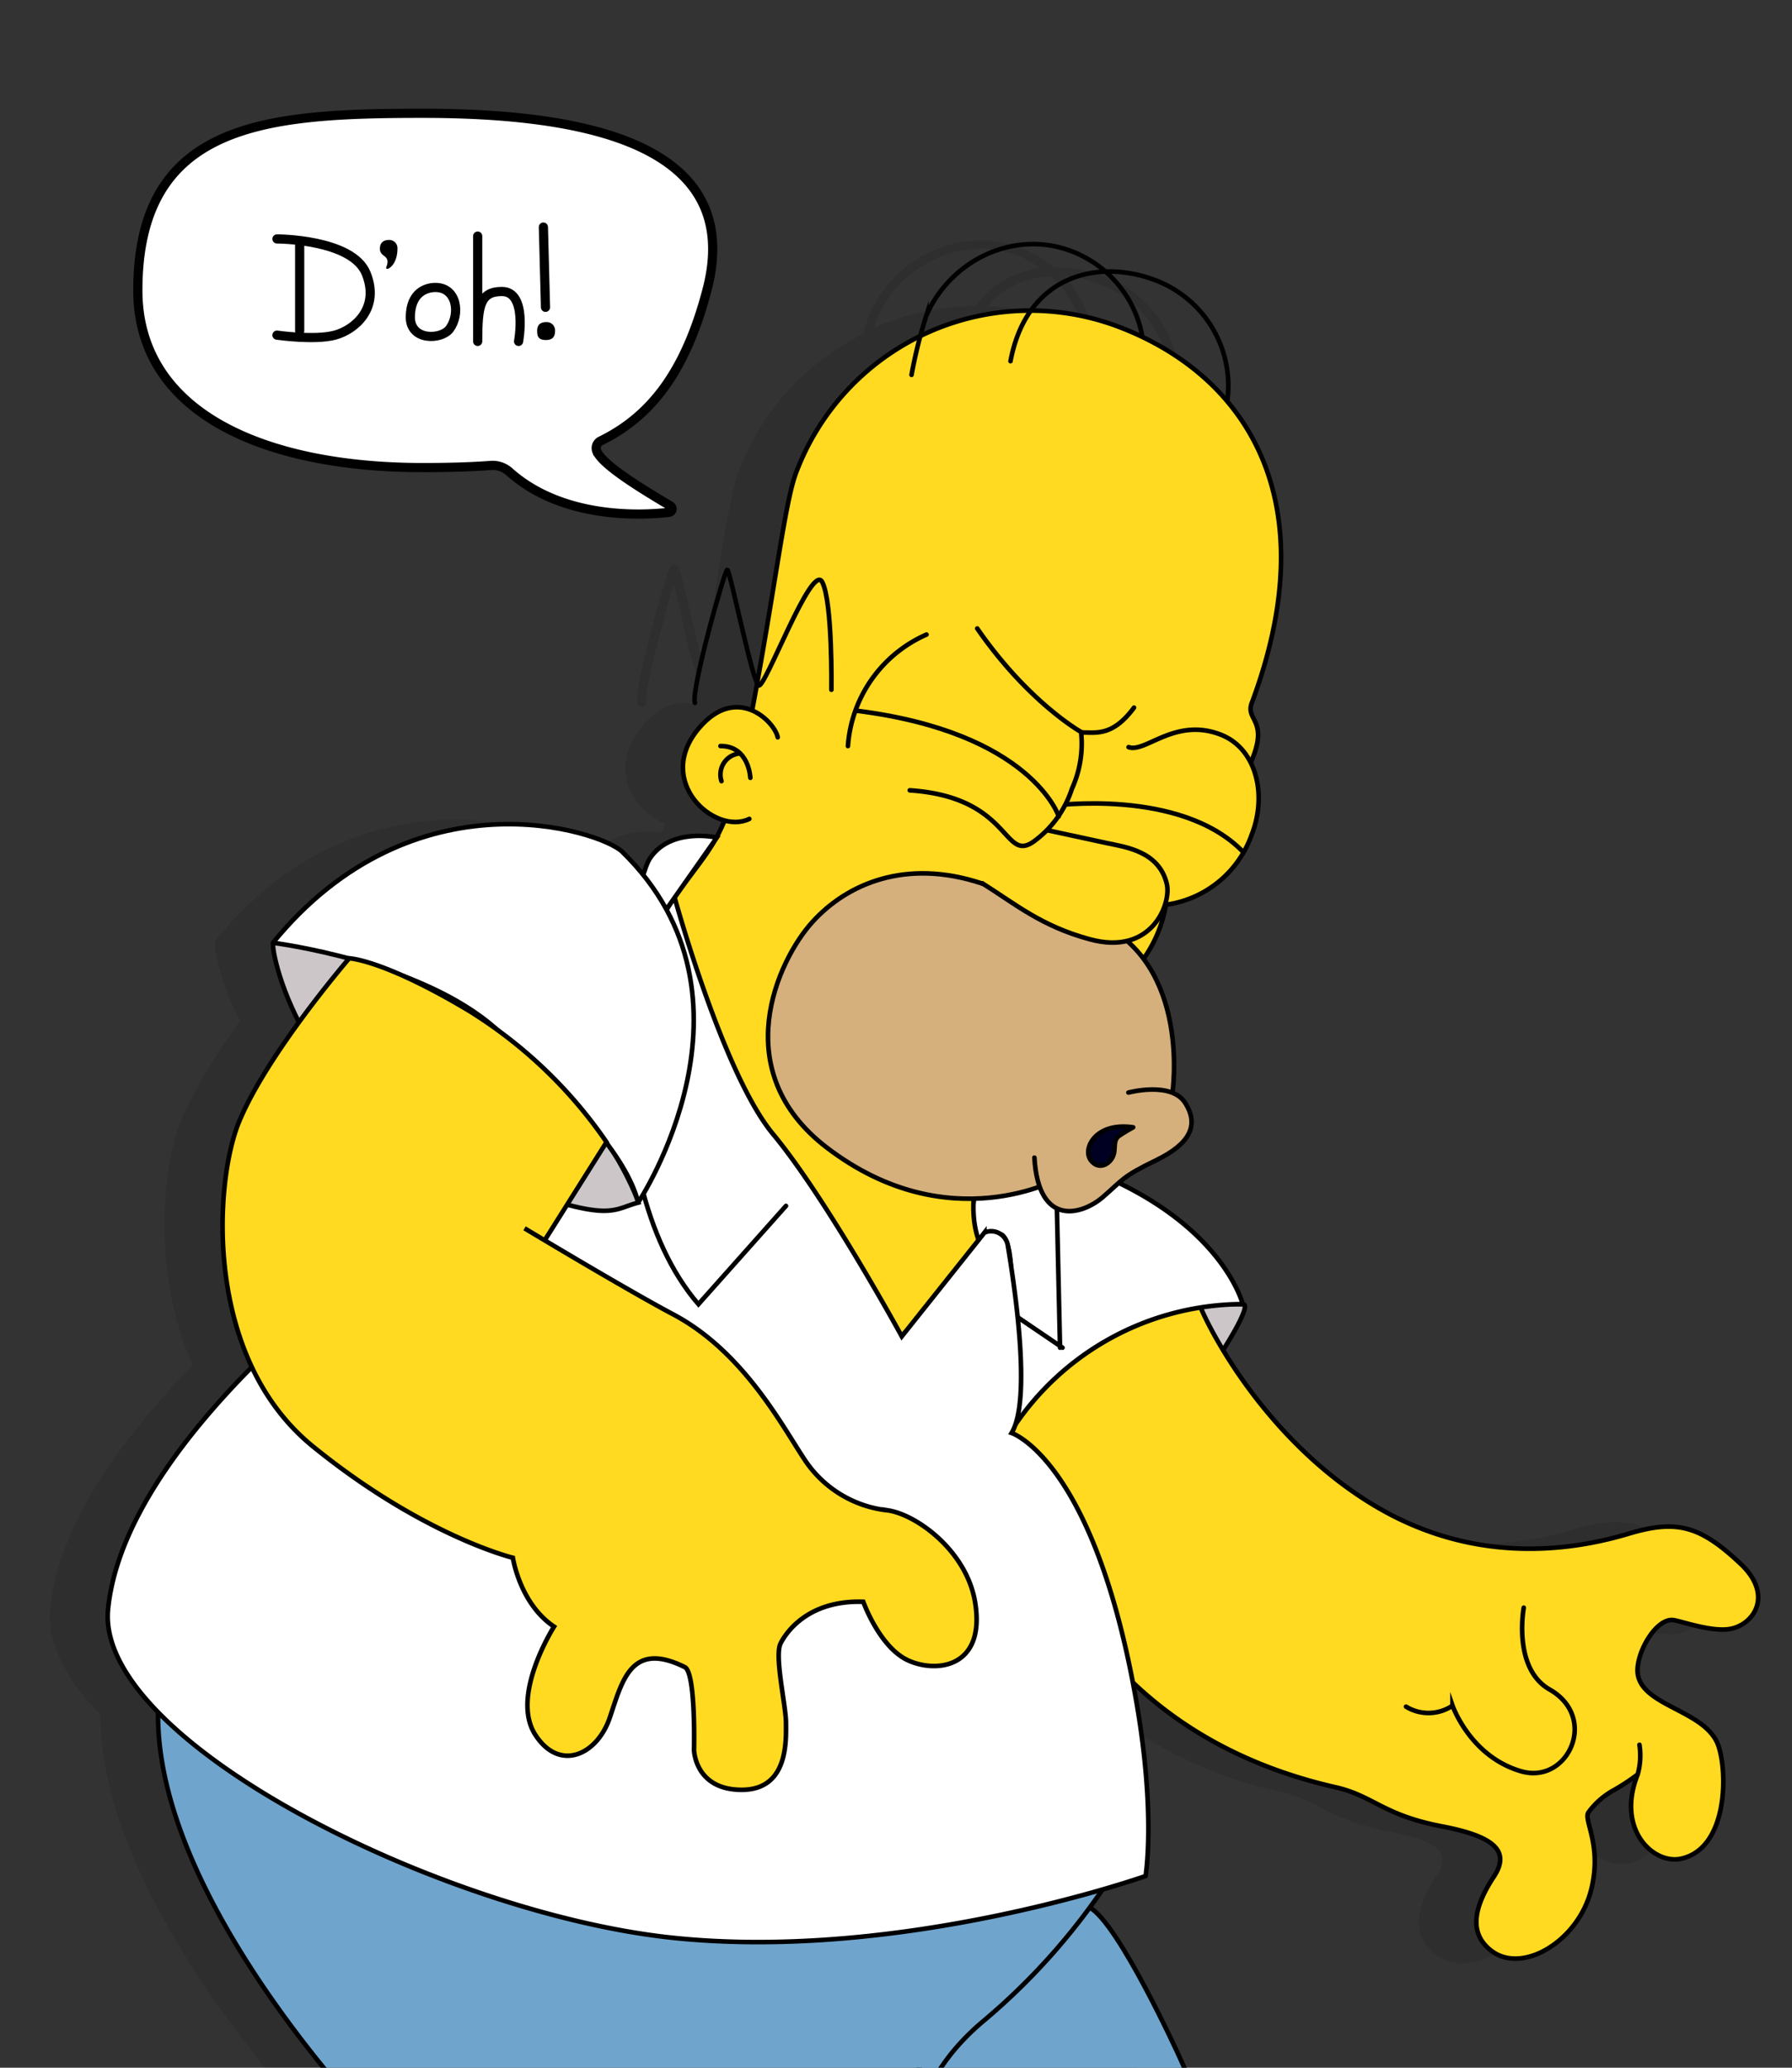 <svg xmlns="http://www.w3.org/2000/svg" viewBox="0 0 195 225"><rect x="0" y="0" width="195" height="225" fill="#333333" stroke="none"/><defs><style>.cls-1{opacity:0.1;}.cls-2{fill:#ccc6c9;}.cls-10,.cls-11,.cls-12,.cls-13,.cls-14,.cls-2,.cls-3,.cls-4,.cls-5,.cls-6,.cls-7,.cls-8,.cls-9{stroke:#000;}.cls-10,.cls-12,.cls-13,.cls-14,.cls-2,.cls-3,.cls-4,.cls-5,.cls-6,.cls-7,.cls-8,.cls-9{stroke-linecap:round;}.cls-11,.cls-12,.cls-13,.cls-2,.cls-3,.cls-4,.cls-5,.cls-7,.cls-9{stroke-miterlimit:10;}.cls-10,.cls-2,.cls-3,.cls-4,.cls-5,.cls-6,.cls-7,.cls-8,.cls-9{stroke-width:0.5px;}.cls-3{fill:#ffda21;}.cls-10,.cls-11,.cls-4{fill:#fff;}.cls-13,.cls-14,.cls-5,.cls-6{fill:none;}.cls-10,.cls-14,.cls-6,.cls-8{stroke-linejoin:round;}.cls-7{fill:#d5b07d;}.cls-8{fill:#000023;}.cls-9{fill:#6fa5cd;}.cls-12{fill:#d4eefa;}</style></defs><g id="bad_homer"><g id="bad_homer_shadow"><path class="cls-1" d="M184,169.81c-4.55-4.29-7.26-5-12.64-3.41-9.6,2.87-18.91,1.9-26.94-2.79C136.58,159,131,152,127.92,146.92c1.76-2.78,2.5-4.51,2.17-5.13a.7.7,0,0,0-.21-.24c-.41-1.32-2.86-7.81-13-12.94a19.88,19.88,0,0,1,3.36-1.9c2.32-1.12,3.64-2.35,4-3.74a3.89,3.89,0,0,0-.63-3.21,3.23,3.23,0,0,0-1.29-1.15c.18-1.73.65-8.93-3.08-14.26a15.09,15.09,0,0,0,2.32-5.64A12.51,12.51,0,0,0,130.91,91a10.3,10.3,0,0,0,0-7.93c.09-.2.18-.4.26-.62.94-2.52.39-3.62,0-4.42a1.41,1.41,0,0,1-.19-1.33c4-10.75,4.3-20.06.82-27.67a24.2,24.2,0,0,0-3.47-5.5,12.74,12.74,0,0,0-8-13.41,14.34,14.34,0,0,0-5.62-1,12.94,12.94,0,0,0-3.54-2.13c-6.29-2.47-13.72.76-16.55,7.2a15.65,15.65,0,0,0-.67,2.15A27.47,27.47,0,0,0,80.36,51.37c-.74,2-1.42,6.13-2.36,11.88-.45,2.74-.94,5.74-1.52,9-.47-1.7-1-4.15-1.44-5.87-1.15-4.89-1.15-4.89-1.65-4.92a.57.57,0,0,0-.45.23c-.44.59-4.07,13.48-3.56,14.91a.47.47,0,0,0,.45.32l.16,0a.52.52,0,0,0,.33-.62c-.24-1,2-9.49,3-12.78.22.86.49,2,.74,3.11a68,68,0,0,0,2,7.75l-.36,2a2.56,2.56,0,0,0,0,.27l-.11,0c-1.38-.36-3.49-.25-5.67,2.32-2.31,2.73-2.5,5.88-.5,8.45a7,7,0,0,0,3,2.23c-.15.34-.3.66-.46,1-1.26-.21-5.25-.59-7.35,2.51A5.78,5.78,0,0,0,64,94.22c-.55-.64-1.12-1.28-1.76-1.9-1.28-1.25-7-3.52-14.52-3.09-6.49.37-15.95,2.94-24.19,13a0,0,0,0,1,0,0,1.3,1.3,0,0,0-.12.94,26.89,26.89,0,0,0,2.72,7.94,58.18,58.18,0,0,0-6.4,10.73c-2,4.79-3.26,16.77,1.25,26.7C13.87,155.85,6.42,165.5,5.46,175c-.38,3.75,1.72,7.71,5.47,11.59-.06,21.18,25,46.55,25.3,46.81a.52.52,0,0,0,.35.14.48.48,0,0,0,.5-.5H91.34a.49.49,0,0,0,.93,0h1.11v0a.49.49,0,0,0,.53.46.5.5,0,0,0,.47-.53v-.14h31.35l.06.17a.48.48,0,0,0,.47.33.52.52,0,0,0,.17,0,.5.5,0,0,0,.3-.64c0-.06-2-5.6-3.75-9.29-.65-1.43-6.19-13.44-9.45-16,.52-.72.86-1.22,1-1.45,2.82-.82,4.47-1.4,4.54-1.42l.28-.1,0-.29c0-.28,1.1-6.92-1-19.12-.05-.24-.09-.47-.13-.7A47,47,0,0,0,139.44,195a16.57,16.57,0,0,1,4.19,1.65,24.48,24.48,0,0,0,7.48,2.63c3.43.65,5.32,1.49,5.76,2.55a2.29,2.29,0,0,1-.5,2.14c-2.59,3.93-2.63,6.87-.12,8.76a4.77,4.77,0,0,0,2.88.93,6.61,6.61,0,0,0,2.21-.41,11,11,0,0,0,6.54-7.52,13.42,13.42,0,0,0-.17-6.94,3.82,3.82,0,0,1-.22-1.26,7.63,7.63,0,0,1,2.61-2.27c.51-.29,1-.59,1.4-.86a7.22,7.22,0,0,0,1.23,6.57,4.76,4.76,0,0,0,4.5,1.81,5.36,5.36,0,0,0,3.58-2.68c1.81-3.06,1.63-7.84.94-10.11s-2.84-3.34-4.94-4.43c-1.83-1-3.55-1.86-3.85-3.33-.24-1.2.64-3.42,1.84-4.64a1.86,1.86,0,0,1,1.51-.74c.28.05.68.15,1.13.27a16.07,16.07,0,0,0,4.75.71,4.26,4.26,0,0,0,3.65-2.75C186.18,174.07,186.39,172.08,184,169.81Zm-66.17-134c-.61-.27-1.23-.53-1.87-.76a27.56,27.56,0,0,0-8.53-1.72,9.37,9.37,0,0,1,2.51-2.06,10.25,10.25,0,0,1,4.41-1.21A11.69,11.69,0,0,1,117.82,35.81Zm9.56,6.64a28.22,28.22,0,0,0-8.39-6.1h0a12.69,12.69,0,0,0-3.24-6.28,14.09,14.09,0,0,1,4.17.94A11.76,11.76,0,0,1,127.38,42.45ZM110.76,27.84a12.17,12.17,0,0,1,2.44,1.32,10.82,10.82,0,0,0-3.76,1.24,10.25,10.25,0,0,0-3.28,2.91A27.42,27.42,0,0,0,95.1,35.7a8.15,8.15,0,0,1,.4-1.19C98.12,28.56,105,25.56,110.76,27.84Z"/></g><g id="bad_homer-2" data-name="bad_homer"><path class="cls-2" d="M111,154.28c.83-1,9.42-12.84,24.24-12.37,1.17,0-2.61,5.73-2.61,5.73Z"/><path class="cls-3" d="M178.21,193.08a22.71,22.71,0,0,1-2.59,1.71,8.37,8.37,0,0,0-2.76,2.41c-.6.83,1.5,3.53.3,8.38-1.37,5.57-7.42,9.28-10.84,6.72-2.13-1.6-2.39-4.11.23-8.08,1.88-2.84-.07-4.41-5.58-5.47-6.52-1.24-7.46-3.31-11.64-4.27-30.8-7-35.23-34.26-35.24-38.59S129,138.34,130.6,142.16s8,15.28,19.32,21.88,22.12,4.4,27.34,2.84,7.76-.85,12.16,3.3c3.74,3.53,1.26,6.88-1.5,7.12-1.9.17-4.63-.77-5.75-1-2-.37-4.35,3.89-3.93,6,.69,3.47,7.59,3.85,8.8,7.81,1,3.22.82,11.11-4.14,12.15-3,.63-7.08-3.2-4.69-9.18a7.7,7.7,0,0,0,.19-3.22"/><path class="cls-4" d="M110.09,155.62a30.06,30.06,0,0,1,25.14-13.71s-2.09-8.51-15.7-14.19c-7.66-3.2-9.58-.16-11.16,6.53C107.14,139.45,104.45,146.77,110.09,155.62Z"/><path class="cls-5" d="M165.81,174.94s-1.23,6.6,2.81,8.9c5.38,3.06,2,10.36-3.07,8.91-5.56-1.59-7.49-7.15-7.49-7.15a4.68,4.68,0,0,1-5.06.11"/><path class="cls-4" d="M115.35,146.65l-.46-20.39-8.25.25s-1,4.43-.76,6.77c.26,2.13,1.42,1.45,1.42,1.45s1.46-.64,1.8-.32c1.46,1.37.82,8.37.82,8.37l5.7,3.87"/><path class="cls-3" d="M86.59,51.54c-1.18,3.2-2.25,12.35-4.59,24.94-2.72,14.61-3.6,14.29-8.61,21.11-2.1,2.87,14.38,41.68,24.75,47.79l8.75-9.6s-3.84-5.65,3.79-18.22c3.92-6.46,9.54-7.23,13.59-13A14.14,14.14,0,0,0,127,97.42c.57-7.11,6.95-8.56,9.41-15.19,1.46-3.91-.89-3.91-.19-5.75,8.27-22.15-.63-35.74-14.7-41A27.21,27.21,0,0,0,86.59,51.54Z"/><path class="cls-6" d="M90.47,75.06s.14-9.55-1-11.73S83.23,75,82.55,74.59,79.43,62,79.14,62s-4,13.25-3.52,14.48"/><path class="cls-7" d="M127.58,118.92s2.09-13.87-8.07-18.57c-5.14-2.38-8.57-2.85-12.62-4.2-8.37-2.8-14.77.07-18.5,4.19S79,116.51,90,124.9c13.29,10.14,25.39,3.26,25.39,3.26"/><path class="cls-7" d="M122.79,118.89s4.67-1.27,6.19,1.14.51,4.44-3.19,6.23-3.57,2.09-5.78,4-7,3.39-7.45-4.29"/><path class="cls-8" d="M123.31,122.67s-1,.54-1.55.94-.42,1-.51,1.72c-.15,1.2-1.6,2.18-2.55.93S119.21,122.06,123.31,122.67Z"/><path class="cls-5" d="M133.56,43.55a12.28,12.28,0,0,0-7.69-13c-6.31-2.48-14.14-.66-15.91,8.75"/><path class="cls-5" d="M124.27,36.44a12.26,12.26,0,0,0-7.55-9.06c-6.31-2.48-13.27.92-15.91,6.93a51.55,51.55,0,0,0-1.62,6.48"/><path class="cls-3" d="M84.63,80.23c-.32-1.67-4.42-5.87-8.57-1-4.93,5.82,1.76,11.7,5.48,9.88"/><path class="cls-5" d="M81.65,84.64s-.13-3.48-3.25-3.46"/><path class="cls-5" d="M80.37,82a2.31,2.31,0,0,0-1.86,3"/><path class="cls-3" d="M123.4,77c-4.09,5.54-6.58-.08-8.71,5.35a11.57,11.57,0,1,0,21.52,8.46c1.67-4.25.56-9.28-3.3-10.84-5-2-8.27,2-10.1,1.33"/><path class="cls-5" d="M114.41,87.69s14.06-2,20.85,5"/><path class="cls-3" d="M114,90.35l6.43,1.39c1.94.42,5.69.85,6.54,4.45.51,2.13-1.63,7.9-8.45,6-5.22-1.43-8-3.79-11.62-6.07"/><path class="cls-5" d="M100.82,69.05a14.35,14.35,0,0,0-8.55,12.13"/><path class="cls-3" d="M99,86c11.15.74,10.12,8,13.53,5.54a11.44,11.44,0,0,0,4.11-5.7,11.88,11.88,0,0,0,1-6.19s-5.73-3.2-11.3-11.26"/><path class="cls-5" d="M93.14,77.33c19.12,2.38,22.07,11.5,22.07,11.5"/><path class="cls-9" d="M132,232.89s-2-5.53-3.74-9.25c0,0-6.59-14.46-9.7-16.08s-21,14.92-21,25.33"/><path class="cls-9" d="M42.35,233.06S16.94,207.63,17.2,186.37,120,205.57,120,205.57a70.86,70.86,0,0,1-12.87,14.25c-7.92,6.58-7.47,13.24-7.47,13.24"/><path class="cls-4" d="M73.39,97.59s5.25,19.22,10.74,25.83c5.81,7,14,22,14,22l8.39-10.53.6-.76h0a1.83,1.83,0,0,1,2.54,1.36c.85,5.05,2.56,16.92.42,20.44,0,0,9,2.93,13.58,29.26,2.13,12.25,1,18.95,1,18.95S98.07,213.55,73,210.84s-62.69-21.48-61.24-35.77,18-29.17,25.82-35.43S56.9,122,62.6,114.46C65.76,110.27,73.39,97.59,73.39,97.59Z"/><path class="cls-4" d="M85.53,131.22,76,141.92c-12.07-14-7.55-45.15-5.26-48.54S78,91.14,78,91.14l-5.47,7.78"/><path class="cls-2" d="M69.47,130.85s-3.64-11.11-16.72-19.77-22.53-8.83-23-8.49,2.83,17.57,19.85,24.25S66.13,131.75,69.47,130.85Z"/><path class="cls-10" d="M67.7,92.68c-2.31-2.25-22.62-8.92-38,9.91,0,0,16,2,24.26,9.34s14.3,14,15.48,18.92C69.47,130.85,84.13,108.7,67.7,92.68Z"/><path class="cls-3" d="M26,122.1c-2.66,6.47-3.93,25.57,8.07,35.31s21.74,12.1,21.74,12.1.75,5,4.48,7.49h0s-4.84,7.58-2,11.83c2.63,4,6.69,2.12,8.06-1.91s2.31-8.42,8.17-5.51c1.21.61,1,9,1,9s.08,4.35,5.19,4.35,4.82-5.41,4.82-7.28-1.28-7.28-.59-8.65,3.15-4.73,9-4.53c0,0,1.78,5,4.93,6.4s8.39.69,7.24-6.34c-.91-5.55-6.28-9.49-9.43-10A12.42,12.42,0,0,1,87.67,159c-2.46-3.64-6.69-11.91-14.46-16-5.09-2.7-16.13-9.34-16.13-9.34l2.19,1.31L66,124.28A50.1,50.1,0,0,0,51.05,110C41.68,104.39,38,104.28,38,104.28S29.08,114.62,26,122.1Z"/></g><g id="doh_txt"><path class="cls-11" d="M76.92,31.6C81.2,15.43,63.06,12.33,46,12.33s-31,1-31,19.27C15,45,28.86,50.88,46,50.88c2.64,0,5.09-.06,7.38-.23a2.72,2.72,0,0,1,2,.65c5.81,5.22,14.4,4.8,17.41,4.45a.38.38,0,0,0,.15-.71c-4.13-2.44-7.46-4.62-8-5.95A.88.88,0,0,1,65.32,48C70.85,45.31,74.59,40.44,76.92,31.6Z"/><line class="cls-12" x1="32.61" y1="26.56" x2="32.61" y2="36.01"/><path class="cls-13" d="M30.14,26s8.17,0,9.7,3.75-1.19,6.13-3.4,6.72-6.3,0-6.3,0"/><path class="cls-13" d="M47.38,31.28c-1,0-2.69.53-2.73,3.18S48,37,48.92,35.8C50.12,34.18,49.74,31.28,47.38,31.28Z"/><path class="cls-14" d="M56.43,37.15s1-5.43-1.81-5.43c-2.36,0-2.64,1.53-2.64,5.43V25.69"/><line class="cls-14" x1="59.13" y1="24.71" x2="59.36" y2="33.44"/><path d="M60.4,36c0,.53-.17,1-1,1s-.95-.43-.95-1,.26-.95,1-.95A.9.9,0,0,1,60.4,36Z"/><path d="M43.25,27.06c0,2-1.41,2.54-1.21,2,.52-1.38-.7-1-.7-2,0-.53.26-.95,1-.95A.89.89,0,0,1,43.25,27.06Z"/></g></g></svg>